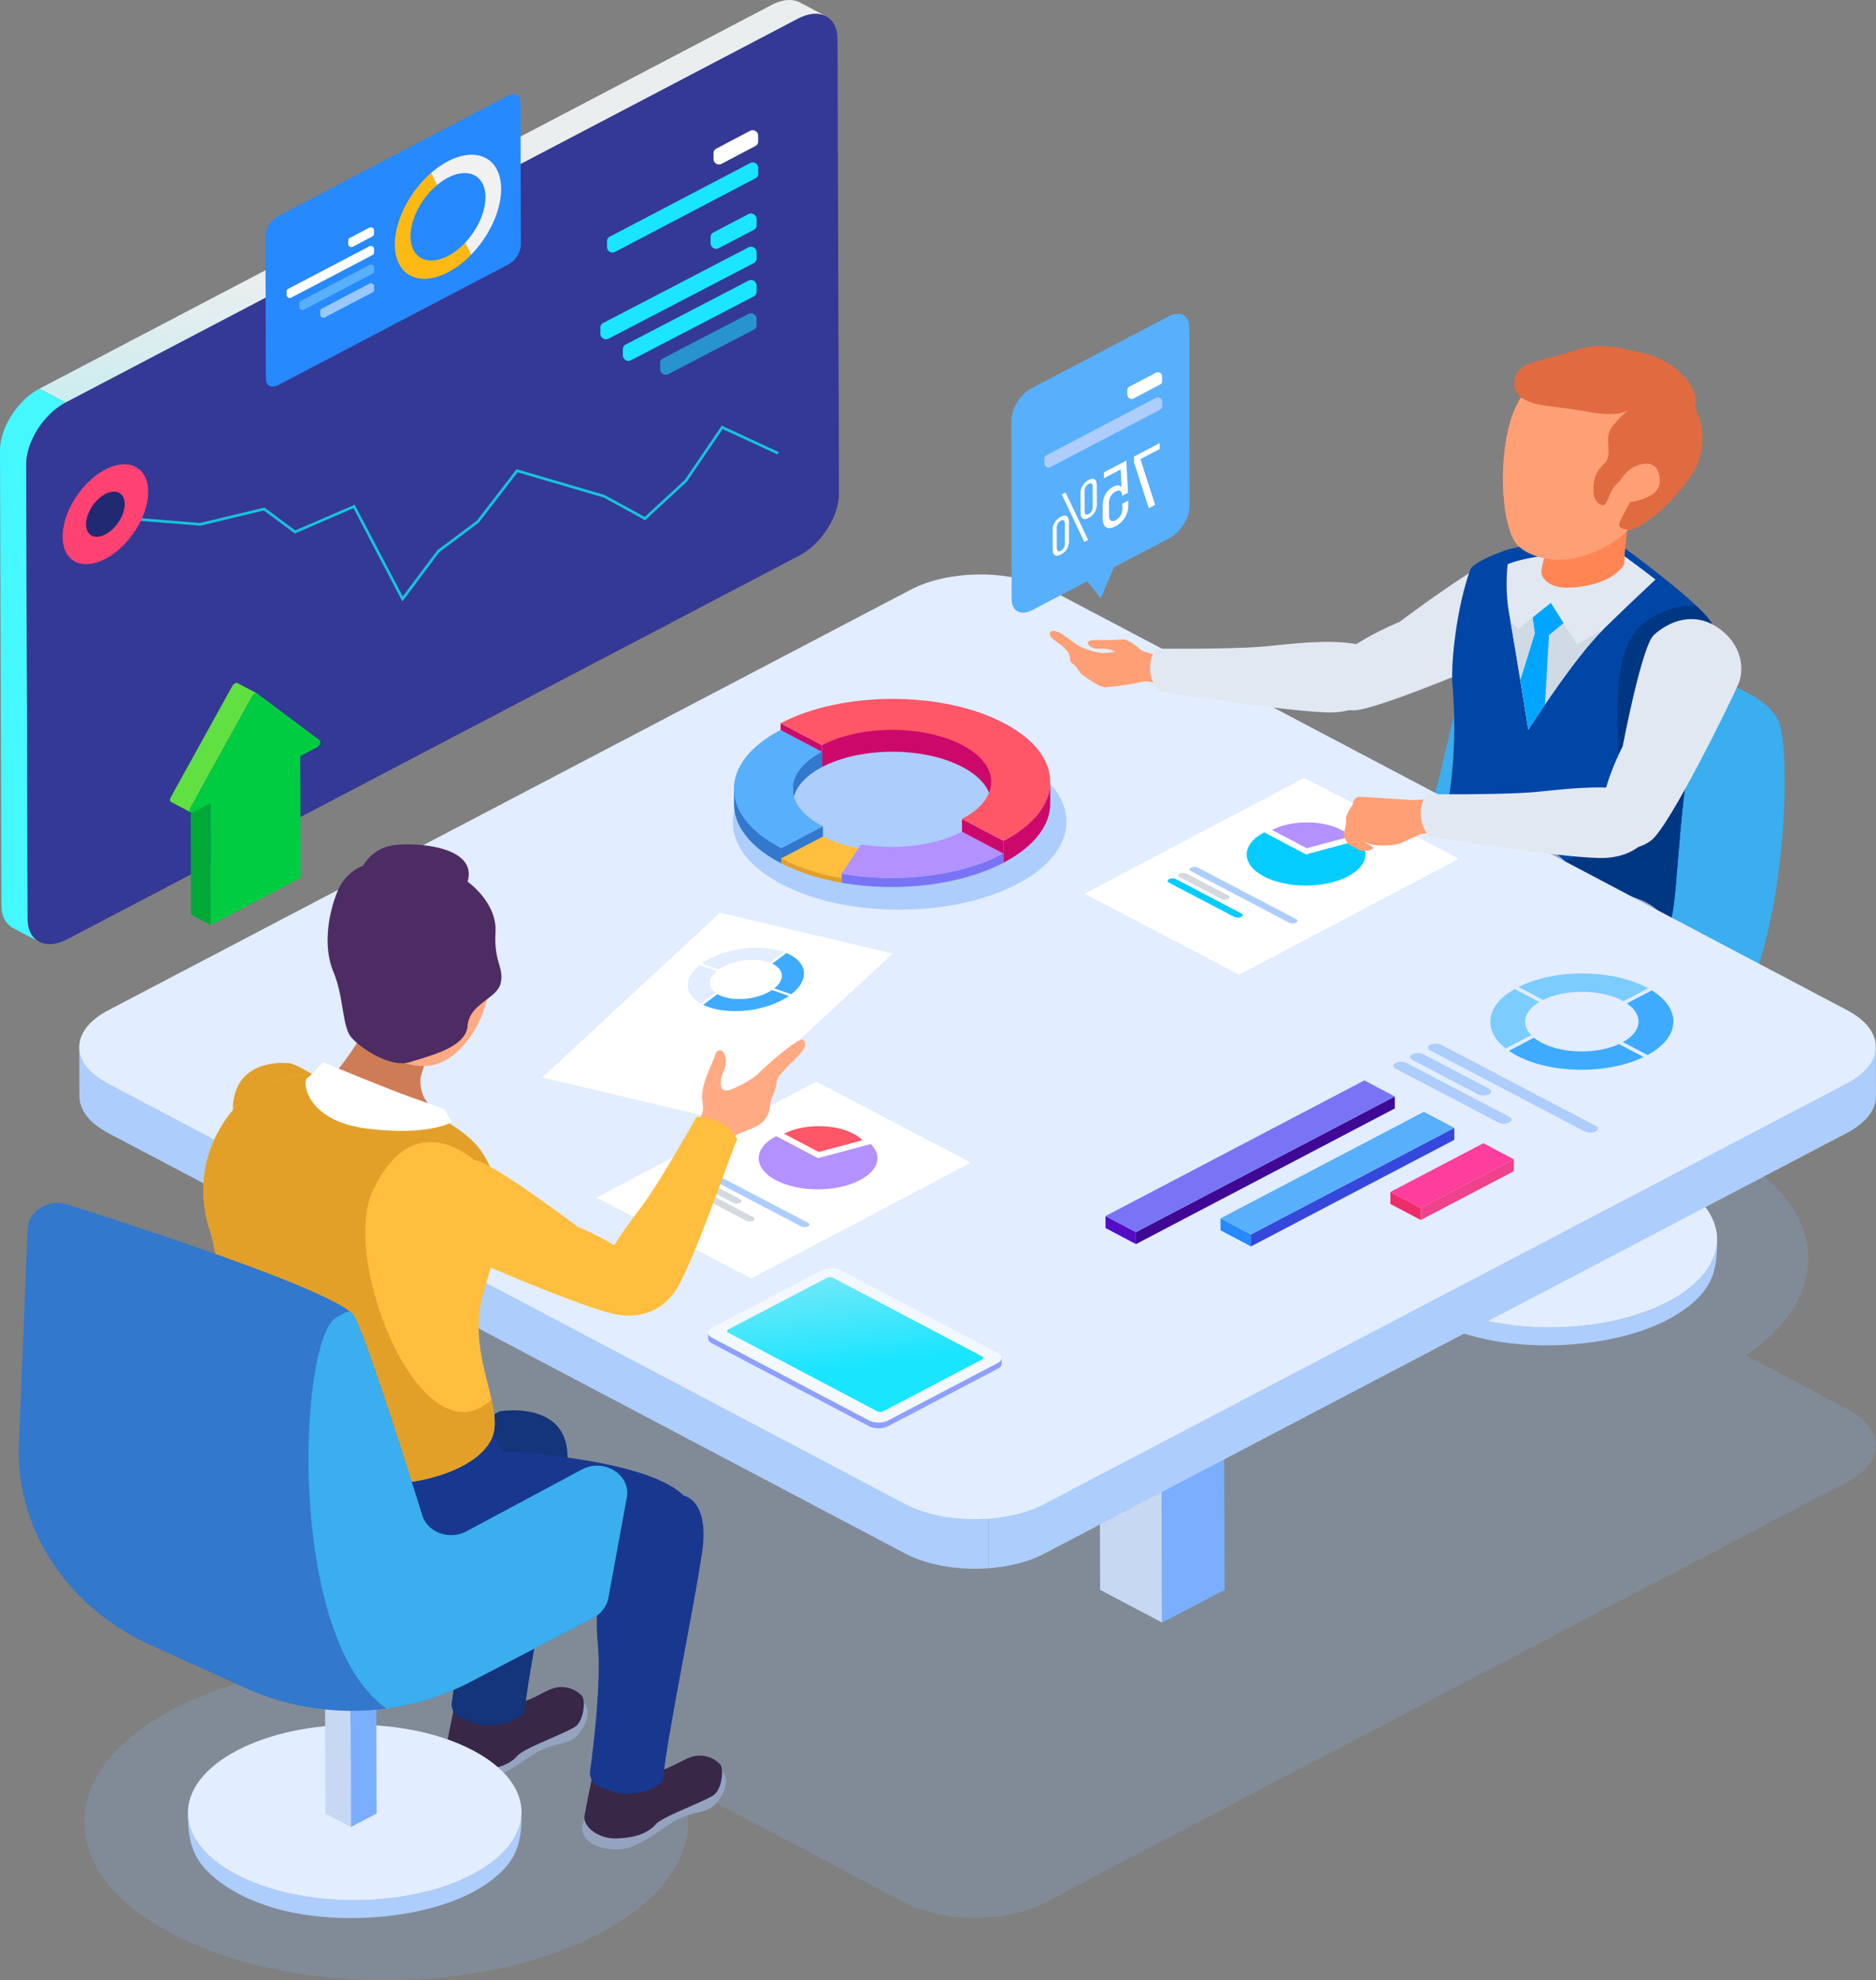 <svg xmlns="http://www.w3.org/2000/svg" xmlns:xlink="http://www.w3.org/1999/xlink" width="701.038" height="739.805" viewBox="0 0 701.038 739.805"><rect x="0" y="0" width="701.038" height="739.805" fill="#808080" stroke="none"/><defs><style>.a{fill:#87aedd;opacity:0.25;}.b{isolation:isolate;}.c{fill:#adcdfc;}.d{fill:#e2edff;}.e{fill:#c7d8f2;}.f{fill:#7baeff;}.g{fill:#4da5dc;}.h{fill:#3aaeef;}.i{fill:#e1e8f2;}.j{fill:#e16b40;}.k{fill:#ff8654;}.l{fill:#0046a6;}.m{fill:#003783;}.n{fill:#ff9f75;}.o{fill:#cfdae4;}.p{fill:#00a5ff;}.q{fill:#382747;}.r{fill:#94a3c0;}.s{fill:#fff;}.t{fill:#ff5668;}.u{fill:#b391ff;}.v{fill:#d4d9df;}.w{fill:#f2f8fd;}.x{fill:url(#a);}.y{fill:url(#b);}.z{fill:#05ccff;}.aa{fill:#540cc7;}.ab{fill:#3f0995;}.ac{fill:#7974f5;}.ad{fill:#2689fd;}.ae{fill:#3548db;}.af{fill:#58affb;}.ag{fill:#ee2c6a;}.ah{fill:#ee428c;}.ai{fill:#ff3d9d;}.aj{fill:#7cccff;}.ak{fill:#3eabff;}.al{fill:#cc096a;}.am,.au{fill:none;}.an{fill:#3278cc;}.ao{fill:#e2a029;}.ap{fill:#ffbe3d;}.aq{fill:url(#c);}.ar{fill:url(#d);}.as{fill:#343996;}.at{fill:#1ae5ff;}.au{stroke:#16c5dc;stroke-miterlimit:10;}.av{fill:#f1f1f1;}.aw{fill:#fdb913;}.ax{opacity:0.53;}.ay{fill:#ff4272;}.az{fill:#212973;}.ba{fill:#1ce5ff;}.bb{fill:#00a935;}.bc{fill:#61e041;}.bd{fill:#00cc41;}.be{fill:#14347c;}.bf{fill:#18388f;}.bg{fill:#ce7c56;}.bh{fill:#ffaa83;}.bi{fill:#4d2c63;}</style><linearGradient id="a" x1="0.151" y1="-3.15" x2="0.277" y2="-0.46" gradientUnits="objectBoundingBox"><stop offset="0" stop-color="#c6e6ff"/><stop offset="1" stop-color="#8d9fff"/></linearGradient><linearGradient id="b" x1="-2.851" y1="1.526" x2="-3.26" y2="-0.056" gradientUnits="objectBoundingBox"><stop offset="0" stop-color="#1ae5ff"/><stop offset="1" stop-color="#eaeeee"/></linearGradient><linearGradient id="c" x1="3.333" y1="2.414" x2="3.125" y2="-0.334" gradientUnits="objectBoundingBox"><stop offset="0" stop-color="#1ae5ff"/><stop offset="0.259" stop-color="#63e8f8"/><stop offset="0.704" stop-color="#eaeeee"/></linearGradient><linearGradient id="d" x1="45.413" y1="0.5" x2="44.413" y2="0.5" gradientUnits="objectBoundingBox"><stop offset="0" stop-color="#5155d4"/><stop offset="1" stop-color="#45f7ff"/></linearGradient></defs><g transform="translate(-76.974 -52.183)"><path class="a" d="M112.222,518.62c28.949-15.171,69.562-20.4,106.482-15.706L87.687,433.81c-14.311-7.549-14.236-19.787.169-27.334L387.746,249.328c14.405-7.547,37.681-7.547,51.992,0l102.48,54.051c44.339-17.768,107.791-16.037,148.1,5.227s43.442,54.649,9.506,77.9l37.852,19.965c14.311,7.549,14.234,19.787-.169,27.334L437.618,590.96c-14.4,7.547-37.681,7.547-51.99,0l-84.156-44.388C310.3,566,300.24,587.35,271.29,602.521c-44.21,23.166-115.718,23.166-159.641,0S68.012,541.787,112.222,518.62Z" transform="translate(29.589 172.092)"/><g transform="translate(463.347 181.434)"><g transform="translate(79.467)"><g transform="translate(51.156 279.83)"><g transform="translate(0 21.298)"><g class="b"><path class="c" d="M105.507,298.01c1.182,11.926,13.55,20.026,24.706,24.391,12.152,4.752,25.512,6.668,38.7,6.516,13.456-.158,27.194-2.493,39.327-7.912,10.587-4.73,21.826-13.306,21.79-24.972.025,8.495-.63,15.514-7.374,22.147-8.684,8.539-21.757,13.135-34.053,15.44-23.993,4.5-56.659,2.324-74.884-14.44-7.332-6.744-8.334-13.855-8.362-22.825Q105.39,297.187,105.507,298.01Z" transform="translate(-105.353 -263.408)"/><g transform="translate(0.001)"><path class="d" d="M123.768,288.448c-24.422,12.8-24.579,33.55-.316,46.348s63.766,12.8,88.187,0,24.522-33.549.259-46.346S148.19,275.651,123.768,288.448Z" transform="translate(-105.353 -278.85)"/></g></g></g><g transform="translate(51.23)"><g class="b" transform="translate(0)"><g transform="translate(0 5.028)"><path class="e" d="M135.829,270.281l.154,49.457,9.533,5.028-.155-49.457Z" transform="translate(-135.829 -270.281)"/></g><g transform="translate(9.533 5.028)"><path class="f" d="M131.243,275.309l.155,49.457,9.6-5.028-.154-49.457Z" transform="translate(-131.243 -270.281)"/></g><g transform="translate(0)"><path class="g" d="M131.317,272.661l9.533,5.028,9.6-5.028-9.533-5.028Z" transform="translate(-131.317 -267.633)"/></g></g></g></g><path class="h" d="M267.2,194.012s19.539,4.73,24.748,15.37,3.908,91.03-23.445,124.135-78.154,37.83-89.878,33.1S99.171,331.151,93.96,315.783s20.84-27.192,35.17-33.1,23.445-14.187,31.26-35.468,11.723-57.928,20.84-63.841S212.493,168,267.2,194.012Z" transform="translate(-93.281 -69.511)"/><g transform="translate(28.591)"><path class="i" d="M162.288,186.259s32.053-24.082,38.57-24.642c7.82-.554,17.575,1.857,20.121,11.918a17.938,17.938,0,0,1-9.238,20.645c-5.878,2.928-57.458,25.143-66.577,25.1s-14.937-7.164-9.025-16S162.288,186.259,162.288,186.259Z" transform="translate(-133.746 -83.149)"/><g transform="translate(42.098 4.738)"><g transform="translate(25.103)"><path class="j" d="M123.256,164.666a2.707,2.707,0,0,1-.065.957c-.477,2.159-1.973,7.671-2.322,9.985-.333,2.218,2.243,6.2,8.876,6.376s18.014-1.838,22.146-8.839c-.234-1.287.96-14.54,2.253-21.116Z" transform="translate(-106.508 -96.437)"/><path class="k" d="M111.818,147.2c4.793-18.228,21.418-27.953,39.371-23.284,0,0,19.591,2.67,27.486,18.758s-5.669,28.711-14.349,36.664c-3.655,3.262-6.418,5.782-8.163,7.388-.634.606-1.257,1.223-1.914,1.772l-.186.173-.019-.017a42.733,42.733,0,0,1-17.332,8.521c-8.037,1.785-17.338.142-22.127-4.978S107.023,165.425,111.818,147.2Z" transform="translate(-109.323 -122.751)"/></g><path class="l" d="M174.4,159.818s31.555,22.675,34.407,29.873,2.477,26.869-4.975,39.657-7.6,61.061-10.544,70.374-31.093,11.032-48.249,7.217-44.408-16.851-38.932-34.528c8.09-26.106,6.167-52.4,5.517-60.71s1.671-28.993,6.65-42.708c1.05-2.894,12.29-6.936,12.29-6.936S142.222,157.135,174.4,159.818Z" transform="translate(-105.391 -90.157)"/><path class="m" d="M148.81,256.752c13.025-14.975-6.079-66.2,16.5-80.392,6.885-4.327,12.795-5.419,17.694-4.859,3.027,2.882,5.27,5.411,5.935,7.092,2.851,7.2,2.477,26.869-4.975,39.657s-7.6,61.061-10.544,70.374c-2.676,8.476-26.223,10.646-43.371,8.092L105.391,273.3S135.784,271.727,148.81,256.752Z" transform="translate(-85.525 -79.06)"/><path class="i" d="M159.951,161.775c-27.434-2.288-40.061,2-43.2,3.311a66.94,66.94,0,0,0,.4,17.685c2.146,11.768,7.311,44.1,7.311,44.1s16.926-26.559,28.07-37.492c7.843-7.692,15.564-14.941,19.46-18.57C165.419,165.711,159.951,161.775,159.951,161.775Z" transform="translate(-89.875 -88.273)"/><path class="k" d="M123.256,164.666a2.707,2.707,0,0,1-.065.957c-.477,2.159-1.973,7.671-2.322,9.985-.333,2.218,2.243,6.2,8.876,6.376s18.014-1.838,22.146-8.839c-.234-1.287.96-14.54,2.253-21.116Z" transform="translate(-81.405 -96.437)"/><g transform="translate(25.103)"><path class="n" d="M111.818,147.2c4.793-18.228,21.418-27.953,39.371-23.284,0,0,19.591,2.67,27.486,18.758s-5.669,28.711-14.349,36.664c-3.655,3.262-6.418,5.782-8.163,7.388-.634.606-1.257,1.223-1.914,1.772l-.186.173-.019-.017a42.733,42.733,0,0,1-17.332,8.521c-8.037,1.785-17.338.142-22.127-4.978S107.023,165.425,111.818,147.2Z" transform="translate(-109.323 -122.751)"/></g><path class="o" d="M128.533,180.636l12.228-9.83,9.782,15.537,9.864-5.653c-11.144,10.946-28.045,37.466-28.045,37.466s-4.307-26.968-6.69-40.606Z" transform="translate(-97.771 -79.563)"/><path class="p" d="M132.793,199.676l5.448-17.455-.824-5.979,6.763-5.436,4.747,7.538-5.445,4.511L142,208.771c-3.713,5.453-6.222,9.385-6.222,9.385S134.412,209.591,132.793,199.676Z" transform="translate(-101.19 -79.563)"/></g><path class="j" d="M175.3,143.085a24.96,24.96,0,0,1-1.954,26.6c-9.77,13.6-20.24,19.646-22.819,19.282s-3.883-.957-3.232-2.73,3.908-7.684,3.908-7.684,11.071-1.183,11.071-7.684-3.906-7.684-8.466-5.913-5.209,4.73-7.816,7.094-3.255,8.277-5.209,7.686-3.257-2.366-3.257-5.32,0-6.5,3.908-10.05-.651-9.458,3.257-14.187a36.479,36.479,0,0,1,6.512-6.5s-2.6,3.547-15.631,1.181-18.886-1.772-24.1-4.728-3.908-9.458-.651-11.823,11.071-3.547,20.19-6.5,14.328-1.183,25.4,1.183S177.9,135.991,175.3,143.085Z" transform="translate(-36.479 -120.255)"/></g></g><path class="q" d="M215.023,319.695s.433,5.913-6.514,10.247-8.249,7.092-13.893,9.063-10.855,8.67-8.251,13.4,14.763,5.518,22.579,3.547,9.119-8.276,16.5-10.64,9.985-5.123,12.156-7.094,1.3-9.852,1.3-9.852l-26.487-7.88" transform="translate(-151.809 58.986)"/><path class="q" d="M231.211,307.657s.433,5.913-6.512,10.247S216.448,325,210.8,326.967s-10.855,8.671-8.249,13.4,14.761,5.518,22.577,3.547,9.119-8.275,16.5-10.64,9.987-5.123,12.156-7.094,1.3-9.851,1.3-9.851l-26.484-7.882" transform="translate(-201.864 48.167)"/><path class="r" d="M290,237.791a39.481,39.481,0,0,0-1.3,8.867c0,4.137,3.255,15.961-3.257,30.148s-50.149,17.142-64.477,23.052-22.794,11.231-25.4,13-6.295,26.8-17.583,41.774-30.394,44.924-34.735,57.535c0,0-12.355,2.645-23.447-3.942-5.807-3.448-5.211-5.516-5.211-5.516s22.579-44.926,27.79-63.843,11.288-40.984,20.84-46.5,39.944-25.221,46.892-29.163,25.666-16.4,29.334-23.964S278.709,219.467,290,237.791Z" transform="translate(-53.978 -23.244)"/><path class="r" d="M307.118,227.517a39.481,39.481,0,0,0-1.3,8.867c0,4.139,3.255,15.961-3.257,30.148s-50.149,17.142-64.477,23.052-22.794,11.233-25.4,13.006-6.295,26.8-17.583,41.772-30.394,44.924-34.735,57.535c0,0-12.355,2.645-23.447-3.94-5.807-3.45-5.209-5.518-5.209-5.518S154.285,347.515,159.5,328.6s11.288-40.984,20.84-46.5,39.946-25.221,46.892-29.162,25.669-16.4,29.334-23.962S295.83,209.193,307.118,227.517Z" transform="translate(-106.92 -32.477)"/></g><g transform="translate(106.592 266.807)"><g transform="translate(381.118 246.913)"><g class="b" transform="translate(0)"><g transform="translate(0 12.222)"><path class="e" d="M204.487,301.7l.375,120.22,23.172,12.222-.375-120.22Z" transform="translate(-204.487 -301.697)"/></g><g transform="translate(23.172 12.222)"><path class="f" d="M193.338,313.919l.375,120.22,23.324-12.222-.376-120.22Z" transform="translate(-193.338 -301.697)"/></g><g transform="translate(0)"><path class="g" d="M193.517,307.482,216.69,319.7l23.324-12.222L216.841,295.26Z" transform="translate(-193.517 -295.26)"/></g></g></g><g transform="translate(0)"><path class="c" d="M235.56,258.79a9.92,9.92,0,0,0,.132,1.048c.059.287.153.57.236.856.1.332.184.665.314.993.107.273.249.545.379.815.167.349.333.7.536,1.039.149.251.326.5.494.742.266.391.548.78.864,1.164s.619.739.971,1.1c.082.085.157.173.241.256.475.469,1,.928,1.548,1.38.353.289.747.568,1.132.847.339.247.663.5,1.027.737.416.275.874.537,1.324.8s.9.553,1.4.815l297.941,157.15a43.866,43.866,0,0,0,8.056,3.215,57.812,57.812,0,0,0,6.96,1.574q2.313.376,4.688.592c1.351.122,2.713.2,4.077.247q1.88.057,3.766.015,1.817-.04,3.621-.177l.061,19.274q-1.8.137-3.621.177-1.883.043-3.766-.015-2.049-.063-4.077-.247c-1.581-.142-3.148-.34-4.688-.592a57.722,57.722,0,0,1-6.96-1.574,43.728,43.728,0,0,1-8.056-3.215L246.212,290.656c-.153-.08-.3-.159-.45-.241-.335-.182-.621-.38-.939-.568-.452-.268-.914-.532-1.333-.807-.362-.239-.686-.488-1.023-.735-.387-.281-.78-.56-1.134-.849-.071-.059-.157-.112-.226-.171-.473-.395-.908-.8-1.32-1.208-.088-.085-.161-.173-.245-.26-.245-.251-.494-.5-.715-.758-.1-.11-.161-.228-.253-.34-.316-.384-.6-.773-.864-1.164-.113-.165-.259-.323-.364-.49-.05-.082-.079-.169-.13-.253-.2-.342-.368-.689-.536-1.037-.1-.2-.228-.4-.314-.608-.027-.068-.038-.139-.065-.207-.13-.332-.22-.665-.316-1-.065-.224-.163-.446-.213-.672-.012-.059-.01-.12-.021-.178-.071-.351-.1-.7-.134-1.052-.021-.228-.077-.456-.086-.684,0-.1,0-.2,0-.294l-.061-19.274A9.687,9.687,0,0,0,235.56,258.79Z" transform="translate(-235.468 -82.005)"/><path class="c" d="M80.549,433.724c1.228-.158,2.446-.349,3.644-.575q1.952-.367,3.835-.853c1.533-.4,3.025-.853,4.464-1.367a41.915,41.915,0,0,0,5.3-2.309L397.686,271.473c7.249-3.8,10.868-8.784,10.853-13.762l.061,19.274c.015,4.978-3.6,9.964-10.853,13.764L97.856,447.895a41.912,41.912,0,0,1-5.3,2.309c-1.439.515-2.931.97-4.464,1.367q-1.88.487-3.835.854-1.8.336-3.646.575c-1.18.152-2.374.272-3.573.361l-.061-19.274Q78.775,433.953,80.549,433.724Z" transform="translate(262.82 -82.094)"/><path class="d" d="M87.857,328.025c-14.405,7.549-14.481,19.787-.169,27.334l297.941,157.15c14.309,7.547,37.587,7.547,51.99,0L737.509,355.361c14.4-7.547,14.481-19.785.169-27.332L439.738,170.879c-14.311-7.547-37.587-7.547-51.992,0Z" transform="translate(-77.003 -165.219)"/></g></g><g transform="translate(299.914 342.777)"><g transform="translate(0 113.495)"><path class="s" d="M378.51,295.266l-82.1,43.3-57.749-30.261,82.1-43.3Z" transform="translate(-238.664 -265.004)"/><g transform="translate(60.57 16.662)"><g transform="translate(9.501)"><path class="t" d="M258.025,276.6l12.916,6.813,16.357-4.373c-4.567-4.741-15.589-6.627-24.625-4.209A21.434,21.434,0,0,0,258.025,276.6Z" transform="translate(-258.025 -273.779)"/></g><g transform="translate(0 3.709)"><path class="u" d="M261.88,275.733c-8.68,4.549-8.724,11.924-.1,16.473s22.654,4.549,31.336,0c6.945-3.64,8.575-8.939,4.159-13.525L277.5,283.97Z" transform="translate(-255.341 -275.733)"/></g></g><g transform="translate(31.044 33.261)"><g transform="translate(8.182)"><path class="c" d="M307.258,302.009c.72.378.722.978.008,1.356a3.071,3.071,0,0,1-2.577,0l-36.649-19.2c-.72-.378-.724-.978-.008-1.356a3.072,3.072,0,0,1,2.577,0Z" transform="translate(-267.497 -282.522)"/></g><g transform="translate(3.953 2.231)"><path class="v" d="M298.274,292.128c.707.368.711.984.008,1.354a3.129,3.129,0,0,1-2.59.008l-15.552-8.149c-.72-.378-.709-.985,0-1.363a3.107,3.107,0,0,1,2.577,0Z" transform="translate(-279.605 -283.697)"/></g><g transform="translate(0 4.317)"><path class="v" d="M304.737,297.829c.72.378.736.985.021,1.361a3.108,3.108,0,0,1-2.59-.006l-24.334-12.752c-.72-.378-.724-.978-.008-1.356a3.086,3.086,0,0,1,2.577,0Z" transform="translate(-277.292 -284.796)"/></g></g></g><g transform="translate(41.682 183.213)"><g transform="translate(0)"><path class="w" d="M234.66,323.94c-2,1.046-2,2.74-.023,3.784l58.6,30.881a8.633,8.633,0,0,0,7.2,0l40.9-21.433c1.994-1.044,2.008-2.738.023-3.784l-58.6-30.881a8.647,8.647,0,0,0-7.2,0Z" transform="translate(-233.157 -301.723)"/></g><g transform="translate(0.001 3.332)"><path class="x" d="M233.163,314.564c0,.047.008.1.017.144s.023.08.033.118.027.093.044.139.033.074.052.112a1.372,1.372,0,0,0,.075.144c.019.034.044.068.067.1.038.055.075.108.119.161.027.032.054.063.084.093a2.33,2.33,0,0,0,.215.211c.027.025.054.051.084.076.05.04.1.078.157.116s.092.068.142.1.121.074.184.112.123.076.192.112l58.6,30.881a5.667,5.667,0,0,0,.711.308l.2.068c.155.049.316.091.479.133s.335.082.508.114c.2.038.408.074.617.1.05.006.1.015.153.019.282.028.567.042.854.044h.136c.282,0,.565-.015.845-.042l.126-.013c.278-.03.55-.072.818-.127.048-.01.1-.023.147-.032.243-.055.479-.122.7-.2l.126-.038a5.907,5.907,0,0,0,.776-.334l40.9-21.433a2.775,2.775,0,0,0,1.41-1.392,1.473,1.473,0,0,0,.094-.515l.015,2.13a1.521,1.521,0,0,1-.023.258,2.534,2.534,0,0,1-1.481,1.648l-40.9,21.433a5.69,5.69,0,0,1-.736.321l-.04.013-.125.038c-.149.049-.3.1-.454.139-.084.021-.169.038-.253.057-.048.01-.1.021-.144.032s-.088.021-.134.029c-.165.032-.335.059-.5.08-.059.008-.121.013-.18.019-.042.006-.084.009-.126.013l-.188.019c-.165.011-.333.019-.5.023-.052,0-.1,0-.157,0h-.136c-.075,0-.151,0-.228,0-.188-.006-.377-.017-.563-.032l-.065-.01-.151-.019c-.144-.017-.291-.032-.433-.055-.063-.009-.121-.03-.184-.042-.174-.032-.343-.072-.51-.114-.088-.023-.182-.036-.268-.061s-.138-.049-.209-.072l-.2-.068a5.7,5.7,0,0,1-.711-.308l-58.6-30.881-.063-.034c-.046-.025-.088-.053-.132-.08-.061-.036-.126-.072-.182-.11s-.1-.068-.142-.1-.109-.078-.157-.116l-.031-.025c-.021-.017-.033-.034-.054-.051-.077-.068-.148-.139-.216-.211-.012-.015-.033-.03-.046-.046s-.023-.032-.036-.048a2,2,0,0,1-.119-.161c-.015-.023-.036-.046-.05-.068l-.019-.034c-.027-.047-.05-.1-.073-.144-.015-.027-.031-.055-.044-.084l-.008-.028a1.157,1.157,0,0,1-.044-.139.687.687,0,0,1-.029-.093l0-.025c-.008-.047-.013-.1-.017-.144a.787.787,0,0,1-.012-.095l0-.042-.013-2.13C233.15,314.473,233.158,314.518,233.163,314.564Z" transform="translate(-233.15 -293.637)"/><g transform="translate(7.063)"><path class="y" d="M236.926,323.037c-.638.334-.642.881,0,1.217l55.621,29.337a2.788,2.788,0,0,0,2.314,0L331.7,334.285c.642-.336.646-.881.008-1.219L276.09,303.731a2.777,2.777,0,0,0-2.318,0Z" transform="translate(-236.445 -303.478)"/></g></g></g><g transform="translate(182.359)"><path class="s" d="M291.34,235.491l-82.1,43.3-57.749-30.262,82.1-43.3Z" transform="translate(-151.493 -205.23)"/><g transform="translate(60.569 16.662)"><g transform="translate(9.503)"><path class="u" d="M170.855,216.828l12.916,6.813,16.355-4.375c-4.565-4.739-15.589-6.625-24.623-4.209A21.49,21.49,0,0,0,170.855,216.828Z" transform="translate(-170.855 -214.005)"/></g><g transform="translate(0 3.71)"><path class="z" d="M174.711,215.959c-8.682,4.549-8.726,11.924-.1,16.473s22.652,4.549,31.334,0c6.945-3.64,8.577-8.939,4.159-13.527L190.33,224.2Z" transform="translate(-168.171 -215.959)"/></g></g><g transform="translate(31.045 33.262)"><g transform="translate(8.182)"><path class="c" d="M220.085,242.235c.72.378.724.978.008,1.356a3.081,3.081,0,0,1-2.575,0l-36.649-19.206c-.72-.376-.724-.976-.008-1.354a3.071,3.071,0,0,1,2.577,0Z" transform="translate(-180.327 -222.748)"/></g><g transform="translate(3.952 2.231)"><path class="v" d="M211.1,232.352c.707.37.709.985.008,1.356a3.129,3.129,0,0,1-2.59.008l-15.552-8.151c-.72-.376-.711-.984,0-1.361a3.107,3.107,0,0,1,2.577,0Z" transform="translate(-192.435 -223.923)"/></g><g transform="translate(0 4.316)"><path class="z" d="M217.566,238.056c.72.376.736.984.021,1.361a3.1,3.1,0,0,1-2.59-.008l-24.334-12.752c-.72-.376-.724-.976-.008-1.354a3.067,3.067,0,0,1,2.575,0Z" transform="translate(-190.121 -225.021)"/></g></g></g><g transform="translate(190.174 73.099)"><g transform="translate(0 39.952)"><g class="b" transform="translate(0)"><g transform="translate(0 50.682)"><path class="aa" d="M209.162,291.463l.014,4.476,11.375,6-.014-4.476Z" transform="translate(-209.162 -291.463)"/></g><g transform="translate(11.375 6)"><path class="ab" d="M162.929,318.612l.014,4.476,96.718-50.682-.014-4.476Z" transform="translate(-162.929 -267.93)"/></g><g transform="translate(0)"><path class="ac" d="M162.936,315.452l11.375,6,96.718-50.682-11.375-6Z" transform="translate(-162.936 -264.77)"/></g></g><g class="b" transform="translate(42.987 11.733)"><g transform="translate(0 39.812)"><path class="ad" d="M188.617,291.917l.014,4.476,11.368,6-.014-4.476Z" transform="translate(-188.617 -291.917)"/></g><g transform="translate(11.368 5.996)"><path class="ae" d="M152.3,313.919l.014,4.476,75.975-39.812-.014-4.476Z" transform="translate(-152.3 -274.107)"/></g><g transform="translate(0)"><path class="af" d="M152.307,310.761l11.368,6,75.974-39.812-11.367-6Z" transform="translate(-152.307 -270.949)"/></g></g><g class="b" transform="translate(106.44 23.465)"><g transform="translate(0 18.218)"><path class="ag" d="M158.286,286.723l.014,4.476,11.367,6-.014-4.476Z" transform="translate(-158.286 -286.723)"/></g><g transform="translate(11.367 5.996)"><path class="ah" d="M141.667,298.5l.014,4.476,34.766-18.218-.014-4.476Z" transform="translate(-141.667 -280.286)"/></g><g transform="translate(0)"><path class="ai" d="M141.674,295.346l11.367,6,34.766-18.218-11.368-6Z" transform="translate(-141.674 -277.129)"/></g></g></g><g transform="translate(107.604 26.193)"><g transform="translate(0)"><g transform="translate(12.897)"><path class="c" d="M189.309,288.239c1.134.594,1.14,1.542.013,2.136a4.847,4.847,0,0,1-4.061,0L127.5,260.1c-1.136-.594-1.14-1.54-.015-2.134a4.852,4.852,0,0,1,4.063,0Z" transform="translate(-126.64 -257.524)"/></g><g transform="translate(6.229 3.515)"><path class="c" d="M175.153,272.664c1.113.583,1.119,1.551.013,2.134a4.942,4.942,0,0,1-4.084.011l-24.514-12.845c-1.134-.594-1.119-1.553.008-2.147a4.894,4.894,0,0,1,4.063,0Z" transform="translate(-145.724 -259.376)"/></g><g transform="translate(0 6.803)"><path class="c" d="M185.338,281.651c1.134.594,1.161,1.553.033,2.147a4.895,4.895,0,0,1-4.081-.011l-38.358-20.1c-1.134-.594-1.138-1.54-.013-2.134a4.851,4.851,0,0,1,4.063,0Z" transform="translate(-142.078 -261.107)"/></g></g></g><g transform="translate(143.797)"><g class="b" transform="translate(0)"><g transform="translate(10.533)"><path class="aj" d="M117.679,248.776l9.18,4.842c8.332-4.128,21.426-4.058,29.532.218.167.089.324.18.485.272l9.242-4.844c-.163-.089-.324-.178-.492-.268C152.452,242.047,131.112,241.975,117.679,248.776Z" transform="translate(-117.679 -243.729)"/></g><g transform="translate(0 5.804)"><path class="aj" d="M146.234,246.786c-10.905,6.2-12.033,15.431-3.353,22.226l9.527-4.992c-3.822-3.972-2.814-8.9,3.019-12.387Z" transform="translate(-137.117 -246.786)"/></g><g transform="translate(6.952 23.992)"><path class="ak" d="M118.479,261.277a30.125,30.125,0,0,0,2.987,1.8c12.985,6.849,33.9,7.018,47.36.513l-9.19-4.846c-8.349,3.835-21.02,3.668-28.936-.507a16.6,16.6,0,0,1-2.847-1.872Z" transform="translate(-118.479 -256.365)"/></g></g><g transform="translate(49.566 6.321)"><path class="ak" d="M114.636,251.924c6.272,4.287,5.774,10.432-1.473,14.447l9.182,4.842c12.341-6.695,12.882-17.168,1.577-24.156Z" transform="translate(-113.163 -247.058)"/></g></g></g></g><g transform="translate(454.94 169.404)"><g transform="translate(0)"><path class="af" d="M207.226,141.682c-4.217,2.208-7.638,7.585-7.623,11.985l.084,67.008c.013,4.4,3.456,6.178,7.673,3.968l20.587-10.789,1,1.266,4.017,5.134,3.985-9.327.989-2.311,20.587-10.789c4.217-2.21,7.625-7.58,7.611-11.977l-.082-67.008c-.015-4.4-3.443-6.186-7.661-3.976Z" transform="translate(-199.603 -113.92)"/><g transform="translate(12.318 21.87)"><g transform="translate(30.999)"><path class="s" d="M204.494,132.049l.006,1.885a1.6,1.6,0,0,0,2.389,1.246l9.8-5.161a1.424,1.424,0,0,0,.791-1.253l0-1.885a1.6,1.6,0,0,0-2.391-1.246l-9.8,5.161A1.424,1.424,0,0,0,204.494,132.049Z" transform="translate(-204.494 -125.438)"/></g><g transform="translate(0 9.382)"><path class="c" d="M204.48,153.224l.006,1.889a1.6,1.6,0,0,0,2.387,1.247L247.7,134.966a1.427,1.427,0,0,0,.795-1.255l0-1.889a1.6,1.6,0,0,0-2.387-1.247l-40.829,21.395A1.422,1.422,0,0,0,204.48,153.224Z" transform="translate(-204.48 -130.379)"/></g></g></g><g transform="translate(15.403 48.322)"><g transform="translate(30.388)"><path class="s" d="M204.922,144.405l.007,2.161,5.528,17.134,2.368-1.241-5.505-17.1,7.219-3.783-.007-2.209Z" transform="translate(-204.922 -139.369)"/></g><g transform="translate(18.677 6.54)"><path class="s" d="M211.022,147.192l.008,2.208,6.238-3.27.364,6.638c-.688-.853-1.736-.921-3.171-.171-2.732,1.434-3.933,4.156-3.922,7.314l.013,4.323c.01,3.4,1.567,4.794,4.8,3.1a8.718,8.718,0,0,0,4.766-8.111l0-1.471-2.232,1.17.006,1.639a4.718,4.718,0,0,1-2.473,4.506c-1.686.883-2.487.089-2.494-1.9l-.013-4.3a4.741,4.741,0,0,1,2.473-4.508c1.3-.68,2.188-.385,2.4,1.122l0,.5,2.232-1.17-.632-11.992Z" transform="translate(-210.539 -142.814)"/></g><g transform="translate(0 27.101)"><path class="s" d="M224.147,154.1a5.506,5.506,0,0,0-3.019,5.127l.021,6.959c.008,2.161.946,3.1,3.042,2A5.593,5.593,0,0,0,227.23,163l-.021-6.959C227.2,153.93,226.218,153.017,224.147,154.1Zm-1.471,11.428-.023-7.2a2.918,2.918,0,0,1,1.5-2.784c1.069-.56,1.527-.015,1.531,1.2l.023,7.2a2.979,2.979,0,0,1-1.521,2.818c-1.046.551-1.5-.044-1.508-1.23" transform="translate(-221.128 -153.643)"/></g><g transform="translate(10.403 13.347)"><path class="s" d="M216.178,159.016c.006,2.136.99,3.049,3.063,1.963a5.567,5.567,0,0,0,3.017-5.151l-.021-7.006c-.006-2.113-.99-3.049-3.04-1.975a5.6,5.6,0,0,0-3.042,5.163Zm1.525-.682-.021-7.221A2.981,2.981,0,0,1,219.2,148.3c1.094-.573,1.506.044,1.508,1.232l.023,7.219a2.863,2.863,0,0,1-1.5,2.784c-1.071.56-1.529.015-1.533-1.2" transform="translate(-216.155 -146.399)"/></g><g transform="translate(3.402 18.437)"><path class="s" d="M219.117,149.08l-1.412.74,8.427,17.78,1.435-.752Z" transform="translate(-217.705 -149.08)"/></g></g></g><g transform="translate(350.825 313.293)"><g transform="translate(0 13.213)"><path class="c" d="M240,206.259c-24.422,12.8-24.579,33.55-.316,46.348s63.766,12.8,88.187,0,24.522-33.55.259-46.348S264.418,193.462,240,206.259Z" transform="translate(-221.581 -196.661)"/></g><g transform="translate(0.398)"><g transform="translate(17.443 9.102)"><path class="al" d="M265.217,194.5l.025,8.148,15.522,8.187-.026-8.148Z" transform="translate(-265.217 -194.495)"/></g><path class="al" d="M281.909,207.888c-.109-.038-.211-.08-.318-.118-.868-.3-1.759-.57-2.663-.828-.623-.179-1.266-.336-1.9-.494-.487-.12-.969-.249-1.462-.357-.674-.148-1.36-.271-2.044-.4-.5-.091-1-.2-1.5-.277-.207-.032-.416-.059-.623-.089q-1.277-.191-2.571-.33c-.251-.027-.5-.057-.751-.082-1-.1-2-.175-3.01-.228l-.559-.027c-.678-.03-1.356-.04-2.033-.051s-1.356-.015-2.033-.008c-.567.006-1.134.023-1.7.042q-.941.034-1.881.091-.857.057-1.711.131-.932.08-1.853.188c-.554.063-1.107.135-1.657.213-.661.093-1.314.2-1.966.309-.682.118-1.366.235-2.038.374-.161.034-.322.065-.483.1-.946.205-1.876.435-2.793.682-.264.07-.521.146-.782.22q-1.142.328-2.251.7c-.215.072-.435.139-.649.215-.669.235-1.318.5-1.964.758-.32.129-.649.245-.962.38-.935.4-1.845.83-2.72,1.289l-.025-9.5c.874-.459,1.784-.887,2.722-1.289.31-.135.636-.251.954-.378.554-.224,1.1-.456,1.674-.661.1-.036.2-.065.3-.1.211-.074.429-.141.644-.213q1.108-.373,2.253-.7c.261-.074.519-.15.782-.22.176-.047.345-.1.523-.148.747-.194,1.5-.366,2.27-.534.159-.034.322-.065.483-.1.37-.076.741-.158,1.115-.228.3-.057.617-.093.923-.146.653-.112,1.305-.216,1.966-.309.264-.038.521-.091.787-.125.289-.036.582-.055.87-.087.615-.072,1.232-.133,1.851-.188.3-.027.588-.068.885-.089.274-.021.552-.025.828-.042.626-.038,1.251-.068,1.881-.091.314-.011.628-.038.943-.046.251-.006.5.008.755,0,.678-.008,1.354,0,2.031.008.337.006.674-.006,1.01.006s.684.03,1.025.046c.186.01.372.015.559.027.845.046,1.69.1,2.529.177.161.013.32.036.481.051.251.025.5.055.751.082q1.293.14,2.567.33c.209.03.421.057.628.091.1.015.2.027.3.044.4.065.793.158,1.192.23.688.127,1.377.251,2.05.4.494.108.973.235,1.456.355.642.159,1.284.317,1.912.5.134.038.274.066.408.106.764.224,1.515.467,2.253.722.107.038.209.08.318.118.81.287,1.6.6,2.372.919.228.1.456.194.68.292.858.376,1.7.767,2.5,1.192.153.08.3.161.452.241s.27.158.406.234c.228.129.456.258.676.389.2.118.4.239.588.361.213.133.425.266.63.4.186.125.368.251.55.376s.391.273.582.412c.174.127.343.256.51.385s.36.283.536.425c.071.057.149.114.22.173s.119.112.184.167c.293.251.571.5.839.76.092.085.186.171.274.256.339.336.661.676.96,1.018l.042.044c.069.08.125.161.192.239.18.216.358.433.523.651.09.12.174.241.259.363.142.2.278.395.406.594.036.055.077.108.111.163.05.082.092.163.14.245.1.169.2.338.287.507.075.14.149.281.218.423.084.169.163.34.238.511.034.076.073.152.1.228s.048.137.075.205c.065.163.123.327.178.49.05.146.1.294.144.442.048.163.09.329.132.492.021.089.05.177.071.266.013.059.019.12.029.18.036.167.063.334.088.5.023.148.046.294.063.442.019.169.029.338.04.509.006.1.019.2.023.3s0,1.551,0,1.65l.025,8.149c0-.2-.015-.395-.027-.592-.01-.171-.021-.34-.04-.509-.017-.148-.04-.3-.063-.442-.025-.169-.052-.336-.086-.5-.031-.15-.067-.3-.1-.446-.042-.163-.084-.328-.132-.492-.044-.148-.094-.3-.144-.444s-.113-.325-.176-.486c-.059-.146-.119-.29-.182-.437-.075-.169-.155-.34-.236-.509-.071-.142-.142-.283-.22-.425-.09-.169-.186-.336-.287-.505-.082-.137-.163-.271-.251-.408-.128-.2-.266-.4-.406-.594-.086-.122-.169-.243-.259-.363-.165-.218-.341-.435-.523-.649-.077-.095-.151-.19-.234-.285-.3-.342-.621-.682-.96-1.018-.088-.085-.182-.171-.272-.256-.27-.256-.548-.509-.841-.76-.132-.114-.266-.228-.4-.34-.174-.142-.354-.283-.533-.423s-.339-.26-.515-.387-.383-.275-.579-.412c-.18-.125-.362-.251-.55-.376q-.308-.2-.628-.4c-.195-.122-.389-.245-.592-.365-.22-.129-.446-.258-.674-.387-.282-.159-.563-.319-.858-.475-.8-.425-1.644-.816-2.5-1.192-.224-.1-.452-.2-.678-.291C283.508,208.485,282.719,208.175,281.909,207.888Z" transform="translate(-202.037 -184.855)"/><g transform="translate(85.231 44.857)"><path class="al" d="M232.813,213.327l.026,8.148,15.522,8.187-.026-8.148Z" transform="translate(-232.813 -213.327)"/></g><path class="am" d="M241.946,214.134l-.025-8.147c.025,8-5.795,16.016-17.449,22.122l.025,8.149C236.151,230.15,241.971,222.136,241.946,214.134Z" transform="translate(-123.719 -175.066)"/><g transform="translate(100.752 30.921)"><path class="al" d="M224.472,228.109l.025,8.149c11.654-6.108,17.474-14.123,17.449-22.124l-.025-8.147c.025,8-5.795,16.016-17.449,22.122" transform="translate(-224.472 -205.987)"/></g><g transform="translate(17.444)"><path class="t" d="M224.485,198.8l15.52,8.187c14.527-7.612,38-7.612,52.437,0s14.355,19.956-.172,27.569l15.522,8.185c23.16-12.137,23.275-31.807.272-43.94S247.645,186.666,224.485,198.8Z" transform="translate(-224.485 -189.702)"/></g><path class="an" d="M276.156,200.121l.025,5.654c-7.305,3.828-10.954,8.854-10.939,13.874l-.025-8.147C265.2,206.482,268.851,203.949,276.156,200.121Z" transform="translate(-243.192 -180.338)"/><g transform="translate(17.638 47.583)"><path class="an" d="M265.075,222.949l.025,5.653,15.623-8.187-.026-5.653Z" transform="translate(-265.075 -214.762)"/></g><path class="an" d="M272.589,207.089c.015.27.033.541.063.811.027.235.063.469.1.7.042.27.084.537.138.805.048.237.1.473.163.708.065.262.134.524.211.784.069.237.146.473.228.708.088.258.182.518.282.777.092.232.188.463.289.693.119.271.245.543.379.813.111.226.226.452.347.678q.22.4.458.805c.13.216.262.435.4.649.2.319.423.636.649.953.136.19.268.384.41.573.264.349.548.695.837,1.039.125.15.241.3.372.45.477.549.99,1.088,1.531,1.623.14.139.291.273.435.41q.64.609,1.339,1.21c.211.182.425.363.644.543.278.228.563.452.854.676.268.207.535.412.814.615.3.222.613.441.927.659.289.2.579.4.879.6.324.216.661.427,1,.64.31.194.621.387.941.577.349.209.711.414,1.073.617.452.256.9.511,1.37.76.153.082.307.156.46.237l.025,8.147c-.153-.082-.308-.156-.46-.237-.243-.127-.483-.256-.722-.385-.222-.122-.427-.249-.644-.37-.364-.207-.726-.412-1.077-.621-.32-.19-.63-.384-.939-.575-.339-.213-.676-.425-1-.642-.3-.2-.588-.4-.877-.6-.314-.218-.626-.437-.927-.659-.276-.2-.546-.408-.814-.613-.289-.226-.575-.45-.854-.678-.113-.093-.238-.182-.349-.277s-.193-.178-.295-.266q-.7-.6-1.339-1.21c-.144-.137-.295-.272-.433-.408-.542-.535-1.056-1.077-1.533-1.625-.021-.023-.046-.046-.067-.068-.109-.125-.2-.254-.305-.382-.289-.344-.571-.689-.835-1.039-.144-.19-.276-.384-.412-.575-.226-.315-.444-.632-.649-.949-.057-.087-.123-.173-.178-.26-.08-.129-.144-.262-.222-.391-.159-.268-.312-.534-.456-.8-.121-.226-.238-.454-.349-.68q-.2-.4-.377-.813c-.054-.122-.119-.241-.169-.365-.046-.108-.077-.218-.121-.328-.1-.258-.192-.516-.282-.775-.079-.237-.159-.473-.228-.71-.077-.26-.146-.522-.209-.782-.036-.142-.084-.283-.115-.423-.021-.095-.029-.192-.048-.287-.054-.266-.1-.535-.14-.8-.036-.235-.071-.469-.1-.7-.029-.27-.046-.539-.063-.809-.01-.158-.033-.317-.038-.475s-.008-.313-.008-.471l-.025-8.147C272.543,206.458,272.57,206.773,272.589,207.089Z" transform="translate(-272.542 -174.924)"/><g transform="translate(0 11.596)"><path class="af" d="M282.531,195.809c-23.156,12.133-23.271,31.806-.266,43.938.153.082.305.156.46.235l15.623-8.187c-.153-.08-.308-.154-.46-.235-14.433-7.612-14.355-19.956.163-27.564Z" transform="translate(-265.087 -195.809)"/></g><path class="ao" d="M270.493,226.628c-.646-.224-1.282-.46-1.916-.7-.379-.144-.757-.287-1.13-.435-.672-.268-1.328-.549-1.981-.832-.312-.137-.628-.268-.935-.406-.948-.431-1.881-.877-2.789-1.344l-.025-1.817c.906.467,1.839.913,2.786,1.344.31.141.628.27.941.406.651.285,1.307.564,1.977.832.372.148.751.291,1.13.435.632.239,1.272.475,1.916.7q.593.208,1.195.406.992.328,2,.63c.425.127.845.258,1.274.382.322.091.649.178.975.268q.891.242,1.795.467c.335.084.669.167,1.006.247.636.15,1.278.292,1.92.431.3.065.592.131.891.192.939.194,1.91.376,2.862.541v1.817c-.954-.165-1.9-.347-2.839-.541-.3-.061-.59-.127-.885-.19q-.966-.208-1.925-.433c-.337-.08-.672-.163-1.006-.247-.6-.15-1.2-.306-1.793-.467-.326-.089-.653-.177-.977-.268-.167-.049-.339-.091-.5-.14-.259-.074-.51-.163-.77-.241q-1.01-.3-2-.63Q271.088,226.835,270.493,226.628Z" transform="translate(-244.079 -161.488)"/><g transform="translate(17.638 51.42)"><path class="ap" d="M258.276,224.97a79.445,79.445,0,0,0,22.648,7.28l7.224-10.954a50.177,50.177,0,0,1-14.248-4.513Z" transform="translate(-258.276 -216.783)"/></g><path class="ac" d="M235.361,228.048c.592.089,1.182.18,1.778.258.695.091,1.393.165,2.092.243.594.066,1.188.137,1.787.194q1.654.154,3.324.262c.1.008.2.017.3.023,1.23.076,2.466.125,3.7.159.314.009.63.011.943.017q1.368.026,2.738.021c.379,0,.755-.006,1.134-.011,1.008-.015,2.017-.042,3.025-.085.19-.008.383-.011.575-.021,1.188-.055,2.374-.133,3.554-.226.312-.025.623-.055.933-.082q1.374-.122,2.736-.275c.328-.038.659-.074.987-.114,1.178-.144,2.349-.3,3.512-.486l.023,0c1.155-.18,2.3-.389,3.433-.608.4-.08.805-.165,1.207-.249.78-.161,1.554-.328,2.32-.509q.631-.145,1.257-.3c.663-.165,1.32-.342,1.975-.52.6-.165,1.2-.33,1.793-.507s1.2-.368,1.8-.558,1.165-.378,1.738-.575c.872-.3,1.738-.613,2.586-.942.084-.032.172-.063.255-.095.992-.391,1.96-.805,2.914-1.232.23-.1.46-.207.688-.313.956-.441,1.9-.892,2.81-1.371l.025,3.395c-.912.477-1.854.93-2.81,1.369-.228.106-.456.211-.688.315-.954.425-1.923.839-2.914,1.23l-.253.095c-.625.243-1.257.484-1.9.712-.226.082-.46.15-.688.228-.575.2-1.159.391-1.745.579s-1.186.378-1.789.556-1.2.344-1.8.507c-.368.1-.726.213-1.094.309-.289.074-.586.137-.876.211q-.628.154-1.261.3c-.766.178-1.538.346-2.316.507-.4.084-.8.169-1.209.249-.178.034-.349.074-.527.108q-1.44.271-2.9.5l-.036.006q-1.44.228-2.9.414c-.2.027-.406.046-.607.07-.328.04-.657.076-.987.114q-1.362.154-2.734.275c-.312.027-.621.057-.935.082-.159.011-.318.03-.479.042q-1.531.114-3.073.184c-.195.009-.389.013-.586.021-.718.03-1.437.061-2.157.078-.287.006-.573,0-.858.008q-.568.009-1.136.011-1.368.006-2.736-.021c-.316-.006-.63-.008-.946-.017-.126,0-.253,0-.379-.006q-1.666-.051-3.324-.154c-.1-.006-.2-.015-.3-.023-.979-.061-1.956-.131-2.929-.22-.134-.011-.264-.028-.4-.042-.6-.057-1.192-.127-1.786-.194-.7-.078-1.4-.152-2.09-.243-.6-.078-1.188-.169-1.78-.256-.51-.076-1.025-.14-1.533-.222-.339-.057-.676-.114-1.015-.173l-.025-3.393C233.656,227.8,234.51,227.923,235.361,228.048Z" transform="translate(-192.527 -162.345)"/><g transform="translate(40.286 49.602)"><path class="u" d="M240.049,220.571l-7.224,10.954c20.52,3.579,44.07,1.08,60.466-7.511l-15.522-8.187C267.539,221.186,252.868,222.764,240.049,220.571Z" transform="translate(-232.825 -215.826)"/></g></g></g><g transform="translate(76.974 52.183)"><g transform="translate(0)"><path class="aq" d="M538.162,54.025l.471-.239c.2-.1.406-.194.607-.285s.4-.177.6-.256.4-.156.59-.228.4-.141.6-.2c.038-.013.075-.023.113-.034l.044-.013c.146-.044.291-.089.435-.129.205-.057.408-.106.611-.152s.406-.087.6-.123q.326-.057.646-.1c.149-.017.291-.027.435-.04l.065-.006c.052,0,.107-.011.159-.015.234-.013.465-.021.693-.021.259,0,.515.013.768.034a8.2,8.2,0,0,1,.849.112l.021,0,.027.008a8.3,8.3,0,0,1,.985.245,7.4,7.4,0,0,1,1.195.5l9.795,5.166a7.718,7.718,0,0,0-2.178-.748l-.029-.006a9.646,9.646,0,0,0-2.487-.116l-.067.006a13.059,13.059,0,0,0-2.73.541l-.044.013a18.03,18.03,0,0,0-2.979,1.246L274.329,202.577l-9.795-5.166Z" transform="translate(-249.806 -52.183)"/><path class="ar" d="M400.369,151.217c.008-.216.019-.433.033-.649s.034-.435.057-.653.05-.439.082-.659.067-.448.1-.672l0-.019,0-.015c.038-.215.079-.429.123-.646.048-.232.1-.465.157-.7s.117-.469.18-.7.134-.475.207-.712c.057-.184.115-.368.178-.553l.013-.044.038-.112q.116-.347.245-.695c.084-.228.172-.456.261-.684s.178-.437.272-.653.188-.435.289-.651c.075-.167.155-.332.234-.5l.015-.03.054-.112q.157-.328.326-.649c.121-.237.247-.471.374-.7.148-.27.3-.535.456-.8.169-.287.349-.568.527-.849.031-.051.059-.1.092-.15s.071-.12.109-.178c.349-.537.715-1.067,1.1-1.584.3-.41.613-.815.935-1.21.215-.264.433-.526.657-.782.186-.215.377-.429.569-.638s.379-.408.571-.606.381-.389.573-.579c.04-.038.079-.072.117-.11l.042-.04c.148-.142.3-.285.446-.423q.308-.285.621-.558c.215-.188.431-.37.651-.549s.435-.351.657-.52c.111-.085.222-.165.335-.247l.075-.057c.082-.061.165-.125.249-.184.213-.154.431-.3.649-.45s.427-.281.642-.414.418-.256.63-.378.416-.235.625-.347l.146-.078,9.795,5.166a22.938,22.938,0,0,0-2.941,1.853l-.073.053a27.284,27.284,0,0,0-2.709,2.3l-.042.04a31.691,31.691,0,0,0-4.63,5.687c-.031.049-.061.1-.092.15a31.087,31.087,0,0,0-1.734,3.116l-.019.038a27.825,27.825,0,0,0-1.337,3.291l-.015.044a23.55,23.55,0,0,0-.843,3.311l0,.013a18.767,18.767,0,0,0-.291,3.258l.531,169.689a13.709,13.709,0,0,0,.3,2.89l.019.082a9.978,9.978,0,0,0,.833,2.362l.021.046a7.907,7.907,0,0,0,1.109,1.557c.136.154.266.319.41.461a7.177,7.177,0,0,0,1.615,1.208l-9.795-5.166a7.137,7.137,0,0,1-1.615-1.21c-.146-.141-.274-.3-.41-.46a7.735,7.735,0,0,1-.533-.6,8.454,8.454,0,0,1-.556-.919l-.021-.042-.019-.042c-.111-.218-.218-.442-.316-.678s-.178-.463-.257-.706c-.071-.222-.138-.45-.2-.685-.023-.095-.044-.2-.065-.294l-.019-.082c-.021-.095-.044-.186-.063-.281-.04-.209-.073-.423-.1-.642s-.054-.425-.073-.646-.033-.42-.044-.634-.015-.429-.017-.647v-.04l-.529-169.689C400.358,151.622,400.363,151.421,400.369,151.217Z" transform="translate(-400.36 16.558)"/><g transform="translate(9.795 5.167)"><path class="as" d="M276.948,200.133c-8.163,4.278-14.753,14.637-14.727,23.151l.531,169.689c.025,8.516,6.659,11.947,14.824,7.667l273.63-143.386c8.163-4.278,14.753-14.637,14.725-23.151L565.4,64.412c-.027-8.514-6.659-11.945-14.824-7.667Z" transform="translate(-262.221 -54.904)"/></g><g transform="translate(99.185 35.169)"><path class="ad" d="M323.667,116.354a9.124,9.124,0,0,0-4.63,7.278l.165,53.337c.008,2.675,2.094,3.754,4.661,2.41l86.007-45.07a9.124,9.124,0,0,0,4.63-7.276l-.167-53.339c-.008-2.675-2.092-3.754-4.659-2.409Z" transform="translate(-319.037 -70.705)"/></g><g transform="translate(226.829 48.66)"><g transform="translate(39.806)"><path class="s" d="M276.654,86.3l.006,2.421a2.053,2.053,0,0,0,3.069,1.6l12.583-6.627a1.829,1.829,0,0,0,1.019-1.61l-.008-2.421a2.052,2.052,0,0,0-3.069-1.6L277.671,84.69A1.828,1.828,0,0,0,276.654,86.3Z" transform="translate(-276.654 -77.811)"/></g><g transform="translate(0 12.047)"><path class="at" d="M276.636,113.49l.008,2.427a2.05,2.05,0,0,0,3.065,1.6l52.425-27.473a1.828,1.828,0,0,0,1.023-1.61l-.008-2.427a2.051,2.051,0,0,0-3.065-1.6l-52.427,27.473A1.832,1.832,0,0,0,276.636,113.49Z" transform="translate(-276.636 -84.156)"/></g></g><path class="au" d="M524.472,145.938,503.6,136.277l-13.652,20.016-15.227,14.058-15.227-8.34-32.554-9.532-14.7,19.063-14.7,10.961-13.389,17.871-18.115-34.551-22.053,9.531-11.551-8.578L308.538,172.5,273.1,169.636" transform="translate(-233.716 23.394)"/><g transform="translate(147.544 57.814)"><g transform="translate(13.555)"><path class="av" d="M328.806,85.095c7.924-4.151,15.424-3.091,18.522,3.452,3.879,8.18-.531,21.959-9.866,31.49l-2.167-4.576c6.324-6.7,9.27-16.16,6.588-21.818-2.188-4.612-7.473-5.356-13.058-2.43a22.62,22.62,0,0,0-4.1,2.793l-2.165-4.576A32.519,32.519,0,0,1,328.806,85.095Z" transform="translate(-322.563 -82.632)"/></g><g transform="translate(0 6.798)"><path class="aw" d="M341.507,86.212l2.163,4.572c-.341.289-.682.59-1.019.908-7.188,6.721-10.7,17.047-7.847,23.071.107.215.216.422.335.627.04.072.086.142.132.215,2.079,3.321,6.063,4.132,10.479,2.525a16.987,16.987,0,0,0,2.1-.93c.188-.1.377-.2.567-.309.345-.2.609-.357.866-.516l.119-.076c.567-.365,1.13-.758,1.7-1.2.069-.055.14-.112.213-.169.209-.165.416-.336.626-.513.077-.065.155-.127.232-.2.272-.232.544-.475.812-.723.435-.408.851-.826,1.259-1.253l2.167,4.576c-.414.42-.831.837-1.261,1.24-.385.357-.77.7-1.161,1.035-.109.095-.218.19-.331.283-.295.249-.594.492-.893.729-.1.08-.2.161-.3.237-.8.619-1.613,1.19-2.416,1.7-.063.042-.126.08-.19.118-.366.235-.734.452-1.1.663l-.128.07c-.249.142-.5.277-.749.408q-.891.467-1.776.849c-.444.19-.862.353-1.28.505-6.736,2.425-12.767.894-15.464-4.8-4.048-8.542.937-23.2,11.127-32.73Q340.995,86.653,341.507,86.212Z" transform="translate(-327.952 -86.212)"/></g></g><g transform="translate(107.114 84.924)"><g transform="translate(23.008)"><path class="s" d="M345.275,101.815l0,1.4a1.186,1.186,0,0,0,1.774.925l7.272-3.83a1.053,1.053,0,0,0,.588-.93l0-1.4a1.185,1.185,0,0,0-1.774-.923l-7.272,3.828A1.057,1.057,0,0,0,345.275,101.815Z" transform="translate(-345.275 -96.91)"/></g><g transform="translate(0 6.962)"><path class="s" d="M345.264,117.531l0,1.4a1.185,1.185,0,0,0,1.772.925l30.3-15.877a1.06,1.06,0,0,0,.592-.932l0-1.4a1.187,1.187,0,0,0-1.772-.927l-30.3,15.879A1.055,1.055,0,0,0,345.264,117.531Z" transform="translate(-345.264 -100.577)"/></g><g class="ax" transform="translate(12.537 20.897)"><path class="s" d="M345.243,118.325l0,1.4a1.183,1.183,0,0,0,1.77.925l17.809-9.33a1.06,1.06,0,0,0,.592-.932l-.006-1.4a1.185,1.185,0,0,0-1.77-.927l-17.809,9.332A1.056,1.056,0,0,0,345.243,118.325Z" transform="translate(-345.243 -107.916)"/></g><g transform="translate(4.722 13.93)"><path class="af" d="M345.254,118.739l0,1.4a1.184,1.184,0,0,0,1.77.925l25.6-13.416a1.055,1.055,0,0,0,.59-.93l0-1.4a1.185,1.185,0,0,0-1.772-.925l-25.6,13.416A1.055,1.055,0,0,0,345.254,118.739Z" transform="translate(-345.254 -104.246)"/></g></g><g transform="translate(23.393 173.445)"><path class="ay" d="M401.532,145.519c8.826-4.625,16.029-.9,16.058,8.307s-7.127,20.415-15.953,25.04-15.991.919-16.02-8.286S392.7,150.146,401.532,145.519Z" transform="translate(-385.616 -143.531)"/><g transform="translate(8.759 10.226)"><path class="az" d="M397,149.815c3.989-2.09,7.247-.406,7.259,3.756s-3.222,9.23-7.213,11.32-7.23.416-7.242-3.746S393.008,151.907,397,149.815Z" transform="translate(-389.803 -148.917)"/></g></g></g><g transform="translate(224.359 79.792)"><g transform="translate(41.174)"><path class="ba" d="M276.923,102.92v2.5a2.115,2.115,0,0,0,3.159,1.659l13-6.8a1.887,1.887,0,0,0,1.056-1.658v-2.5a2.114,2.114,0,0,0-3.159-1.658l-13,6.8A1.889,1.889,0,0,0,276.923,102.92Z" transform="translate(-276.923 -94.207)"/></g><g transform="translate(0 12.425)"><path class="ba" d="M276.924,130.853v2.5a2.115,2.115,0,0,0,3.157,1.659l54.172-28.187a1.893,1.893,0,0,0,1.061-1.658v-2.5a2.115,2.115,0,0,0-3.157-1.659l-54.172,28.187A1.89,1.89,0,0,0,276.924,130.853Z" transform="translate(-276.924 -100.751)"/></g><g class="ax" transform="translate(22.328 37.294)"><path class="ba" d="M276.93,132.33l0,2.5a2.115,2.115,0,0,0,3.157,1.659l31.838-16.564a1.89,1.89,0,0,0,1.058-1.659v-2.5a2.112,2.112,0,0,0-3.155-1.659L277.989,130.67A1.888,1.888,0,0,0,276.93,132.33Z" transform="translate(-276.928 -113.849)"/></g><g transform="translate(8.397 24.86)"><path class="ba" d="M276.926,133.03v2.5a2.115,2.115,0,0,0,3.157,1.659l45.772-23.816a1.892,1.892,0,0,0,1.059-1.659v-2.5a2.114,2.114,0,0,0-3.155-1.659l-45.772,23.816A1.889,1.889,0,0,0,276.926,133.03Z" transform="translate(-276.926 -107.3)"/></g></g><g transform="translate(63.538 255.135)"><g class="b"><g transform="translate(7.694 41.039)"><path class="bb" d="M381.819,212.065l-7.386-3.9.142,45.513,7.387,3.9Z" transform="translate(-374.433 -208.169)"/></g><path class="bc" d="M366.129,230.275l0-.055,0-.055,0-.055.006-.055.01-.057.01-.059.013-.059,0-.013v0l.013-.044.017-.059.019-.063.023-.061.021-.057.025-.059.025-.059.029-.059.029-.061.033-.061v0l22.993-41.546.029-.049c.019-.034.04-.068.061-.1.038-.055.075-.108.113-.161l.075-.095.054-.065.05-.055.048-.053.027-.027,0,0,.021-.021.054-.049L390,187l.059-.049.059-.047.059-.044.056-.038.057-.038.056-.032.054-.03.013-.006.042-.023.052-.025.052-.023.054-.019.052-.019.052-.015.054-.013.054-.011.056-.008.021,0h0l.033,0c.021,0,.042,0,.063,0l.065,0c.025,0,.05.006.073.009a.609.609,0,0,1,.09.023.765.765,0,0,1,.109.044l7.387,3.9a.766.766,0,0,0-.433-.074h0a1.376,1.376,0,0,0-.492.158,2.255,2.255,0,0,0-.542.406l0,0a2.767,2.767,0,0,0-.458.608L373.8,233.176a2.481,2.481,0,0,0-.234.583v0a1.573,1.573,0,0,0-.048.509v0a.952.952,0,0,0,.117.395l0,.008a.656.656,0,0,0,.257.253l-7.387-3.9a.637.637,0,0,1-.222-.2c-.013-.017-.023-.038-.036-.057l0-.008-.013-.019c-.013-.025-.023-.047-.034-.074l-.023-.061-.019-.063-.013-.057-.008-.059-.006-.053,0-.01v0l0-.044Z" transform="translate(-366.129 -186.555)"/><g transform="translate(7.387 3.896)"><path class="bd" d="M379.151,188.769a2.575,2.575,0,0,0-1,1.018l-22.993,41.546c-.68,1.236-.073,2.233,1.01,1.665l6.4-3.351.142,45.512,33.589-17.6-.142-45.514,6.182-3.239c1.1-.575,1.7-2.2,1-2.717l-23.177-17.352A.951.951,0,0,0,379.151,188.769Z" transform="translate(-354.869 -188.607)"/></g></g></g></g><g transform="translate(83.992 367.651)"><g transform="translate(195.603 25.53)"><path class="s" d="M383.6,247.006l-66.449,61.562-64.537-15.23,66.449-61.562Z" transform="translate(-252.612 -231.776)"/><g transform="translate(54.389 13.079)"><g class="b" transform="translate(0)"><g transform="translate(5.251)"><path class="d" d="M272.057,244.585l6.362,2.185c4.789-3.4,13.071-4.61,18.69-2.681.115.04.224.082.337.123l5.28-3.942c-.113-.042-.226-.084-.343-.122C293.253,237.015,279.758,239.007,272.057,244.585Z" transform="translate(-272.057 -238.665)"/></g><g transform="translate(0 6.536)"><path class="d" d="M288.5,242.107c-6.173,4.958-5.816,10.9.458,14.366l5.441-4.063c-2.876-2.146-2.81-5.358.473-8.117Z" transform="translate(-284.057 -242.107)"/></g><g transform="translate(5.753 15.811)"><path class="ak" d="M271.14,252.521a20.048,20.048,0,0,0,2.1.853c9,3.087,22.236,1.2,29.988-4.2l-6.37-2.185c-4.83,3.22-12.857,4.325-18.342,2.442a11.068,11.068,0,0,1-2.017-.911Z" transform="translate(-271.14 -246.992)"/></g></g><g transform="translate(31.56 1.973)"><path class="ak" d="M268.468,243.667c4.46,2.111,4.858,6.04.745,9.27l6.362,2.185c7.025-5.409,6.152-12.08-1.8-15.418Z" transform="translate(-268.468 -239.704)"/></g></g></g><g transform="translate(69.031 210.128)"><g transform="translate(141.481 130.294)"><path class="r" d="M333.735,400.173s5.211,3.251.326,10.935-9.119,2.956-20.19,10.64-14.979,9.161-20.84,8.571-9.445-3.251-10.422-6.207,1.954-7.98,1.954-7.98Z" transform="translate(-282.41 -395.327)"/><path class="q" d="M286.7,402.761s-2.28,10.05-3.581,17.734c-.326,3.547,4.885,8.373,12.374,8.079s11.723-2.366,14.328-5.32,18.886-8.67,21.817-11.035,3.584-9.458,2.28-11.231a10.442,10.442,0,0,0-11.4-2.66c-5.211,2.07-9.443,5.911-19.865,6.5S286.7,402.761,286.7,402.761Z" transform="translate(-282.266 -397.621)"/></g><g transform="translate(89.813 1.309)"><g transform="translate(0 103.371)"><path class="r" d="M358.433,386.682s5.211,3.251.326,10.935-9.119,2.956-20.19,10.64-14.981,9.163-20.842,8.571-9.443-3.251-10.42-6.207,1.954-7.978,1.954-7.978Z" transform="translate(-307.108 -381.837)"/><path class="q" d="M311.4,389.27s-2.28,10.05-3.583,17.734c-.324,3.547,4.885,8.375,12.376,8.079s11.721-2.364,14.328-5.32,18.886-8.67,21.817-11.034,3.581-9.459,2.28-11.231a10.442,10.442,0,0,0-11.4-2.66c-5.209,2.068-9.443,5.911-19.863,6.5S311.4,389.27,311.4,389.27Z" transform="translate(-306.966 -384.13)"/></g><path class="be" d="M352.715,356.427c-2.607,18.915-13.027,68.571-14.763,85.91,0,0-4.343,6.306-17.368,4.728l-6.182-2.337a5.389,5.389,0,0,1-3.653-5.694c1.31-9.562,4.257-33.64,2.887-47.928-1.736-18.127,3.475-29.161,3.475-29.161-.435-5.911-1.3-26.4,11.721-31.921,0,0,31.913-5.32,23.882,26.4" transform="translate(-307.794 -329.688)"/></g><path class="bf" d="M394.659,339.313l3.475,6.306s53.4,2.364,67.732,16.551c0,0,9.552,1.576,6.947,20.493s-13.025,68.569-14.763,85.908c0,0-4.341,6.306-17.367,4.73l-6.182-2.337a5.389,5.389,0,0,1-3.653-5.694c1.31-9.562,4.257-33.64,2.889-47.928-1.738-18.127,3.473-29.163,3.473-29.163a294.5,294.5,0,0,0-48.63,13.4c-25.181,9.458-46.892-1.576-56.444-6.306s-13.025-7.882-13.025-7.882a42.282,42.282,0,0,1-23.447-8.67c-11.288-8.67-13.027-31.526-.868-44.924S394.659,339.313,394.659,339.313Z" transform="translate(-286.411 -328.999)"/></g><g transform="translate(68.958 68.724)"><path class="bg" d="M381.195,286.444s-8.629-2.9-8.062-13.365c2.619-10.3,5.786-11,5.786-11s-12.073-10.124-26.635-6.934c0,0-8.993,16.564-19.167,23.658C333.117,278.805,341.248,298.267,381.195,286.444Z" transform="translate(-291.978 -254.526)"/><g transform="translate(0 12.608)"><path class="ao" d="M387.821,286.242S355.908,262,349.394,261.414c-7.814-.591-17.583,1.773-20.19,11.823a17.922,17.922,0,0,0,9.119,20.688c5.862,2.956,57.312,25.418,66.431,25.418s14.979-7.094,9.119-15.961S387.821,286.242,387.821,286.242Z" transform="translate(-317.491 -261.019)"/><path class="ap" d="M383.454,267.982s33.867,10.245,43.419,24.433,7.816,29.95.868,52.019,6.947,41.772,3.473,53.593-27.788,22.857-63.391,17.341-38.208-18.129-40.814-25.223,6.947-40.984-1.736-68.569,8.684-46.5,15.631-51.231S361.743,259.312,383.454,267.982Z" transform="translate(-322.893 -258.917)"/><path class="ao" d="M341.666,270.345c6.947-4.728,20.84-11.033,42.551-2.364,0,0,33.867,10.245,43.419,24.433a37.965,37.965,0,0,1,5.029,10.661c-13.713-16.177-33.174-23.282-45.844,4.314C375,333.144,405.078,408.842,431.36,385.042c1.107,4.965,1.686,9.351.617,12.985-3.473,11.823-27.788,22.857-63.391,17.341s-38.208-18.129-40.814-25.223,6.947-40.984-1.736-68.569S334.719,275.075,341.666,270.345Z" transform="translate(-323.656 -258.917)"/><path class="s" d="M386.046,283.63s-9.117,5.32-31.913,2.364-24.1-17.734-22.144-18.915,5.862-5.913,5.862-5.913,24.1,10.05,32.564,13.006,13.027,4.728,13.027,4.728Z" transform="translate(-293.139 -261.166)"/></g></g><g transform="translate(115.41)"><path class="bh" d="M382.144,254s1.954,21.279-10.422,35.466-24.748,5.911-32.564,2.364-11.071-9.458-13.677-26.6-2.6-33.695,11.073-39.015,28.656-6.5,37.122,6.5S382.144,254,382.144,254Z" transform="translate(-320.708 -214.633)"/><path class="bi" d="M374.825,232.278s11.073,7.684,10.42,18.915,3.257,13,1.954,18.915-11.723,7.686-12.374,15.961S360.5,297.3,353.332,299.663s-18.886-5.318-22.144-9.458-2.6-14.778-6.512-24.235-1.954-21.281,1.3-29.556,9.769-10.05,9.769-10.05a15.546,15.546,0,0,1,11.071-7.684C354.635,217.5,378.732,218.681,374.825,232.278Z" transform="translate(-322.508 -218.331)"/></g><g transform="translate(0 133.935)"><g transform="translate(63.2 173.661)"><g transform="translate(0 21.299)"><g class="b"><path class="c" d="M319.075,410.709c1.182,11.928,13.55,20.028,24.706,24.391,12.15,4.753,25.512,6.67,38.7,6.516,13.456-.158,27.194-2.493,39.327-7.912,10.588-4.728,21.826-13.306,21.79-24.972.025,8.495-.63,15.514-7.374,22.147-8.684,8.539-21.757,13.137-34.053,15.44-23.993,4.5-56.659,2.324-74.884-14.44-7.332-6.744-8.334-13.853-8.362-22.825Q318.958,409.886,319.075,410.709Z" transform="translate(-318.921 -376.108)"/><g transform="translate(0.001)"><path class="d" d="M337.336,401.146c-24.422,12.8-24.579,33.55-.316,46.348s63.765,12.8,88.187,0,24.522-33.549.257-46.346S361.758,388.351,337.336,401.146Z" transform="translate(-318.921 -391.55)"/></g></g></g><g transform="translate(51.23)"><g class="b" transform="translate(0)"><g transform="translate(0 5.028)"><path class="e" d="M349.4,382.98l.155,49.457,9.533,5.028-.155-49.457Z" transform="translate(-349.397 -382.98)"/></g><g transform="translate(9.533 5.028)"><path class="f" d="M344.811,388.009l.155,49.457,9.6-5.028-.154-49.457Z" transform="translate(-344.811 -382.981)"/></g><path class="g" d="M344.885,385.36l9.533,5.028,9.6-5.028-9.533-5.028Z" transform="translate(-344.885 -380.332)"/></g></g></g><path class="an" d="M303.347,298.7c.276-6.856,7.77-11.516,14.9-9.245,31.152,9.919,102.547,33.4,107.134,41.73,4.37,7.935,18.5,52.259,25.449,74.462,2.008,6.416,10.155,9.355,16.485,5.966l43.153-23.1c8.209-4.394,18.334,1.914,16.767,10.447l-6.929,37.73a10.257,10.257,0,0,1-5.479,7.156l-46.172,24.074a96.771,96.771,0,0,1-83.932,2.2l-35.6-16.152C318,439.839,298.838,410.51,300.11,378.943Z" transform="translate(-300.051 -288.87)"/><path class="h" d="M317.113,312.022c4.37,7.935,18.5,52.259,25.449,74.462,2.008,6.416,10.155,9.355,16.485,5.966l43.153-23.1c8.207-4.394,18.334,1.914,16.767,10.447l-6.929,37.73a9.422,9.422,0,0,1-.879,2.506q-.825,1.179-1.667,2.351a10.89,10.89,0,0,1-2.933,2.3l-46.172,24.074a94.827,94.827,0,0,1-31.229,9.832c-37.453-26.375-32.731-136.475-19.15-145.719a19.414,19.414,0,0,1,5.349-2.683A6.876,6.876,0,0,1,317.113,312.022Z" transform="translate(-191.779 -269.711)"/></g><g transform="translate(149.506 72.928)"><path class="ap" d="M354.612,305.335S322.7,281.1,316.186,280.509c-7.816-.592-17.583,1.773-20.19,11.821a17.92,17.92,0,0,0,9.119,20.689c5.862,2.956,57.312,25.418,66.431,25.418s14.978-7.094,9.117-15.959S354.612,305.335,354.612,305.335Z" transform="translate(-295.361 -235.453)"/><path class="bh" d="M268.263,288.2a20.054,20.054,0,0,0,1.954-5.024c.324-2.07-.977-4.73.324-9.458s3.584-8.867,4.561-12.118c2.6-2.956,4.885,2.364,2.931,6.8s-1.3,7.094.651,7.388,10.094-4.137,12.374-6.5,15.3-13.891,16.608-12.414,1.3,2.956-3.257,7.39-6.186,6.5-6.512,7.684,0,2.364-1.628,5.911-.326,5.911-3.257,9.161-8.466,3.843-11.071,5.913L279.333,295Z" transform="translate(-164.072 -256.739)"/><path class="ap" d="M290.132,346.051s13.677,2.366,21.058-11.428,19.972-50.836,21.708-54.381a16.483,16.483,0,0,0-15.2-8.276s-12.156,21.674-19.1,31.526S266.9,342.112,290.132,346.051Z" transform="translate(-213.947 -243.067)"/></g></g><g transform="translate(469.247 283.475)"><g transform="translate(0 4.428)"><path class="n" d="M246.136,197.028s-4.245-2.451-6.755-1.751a119.978,119.978,0,0,1-13.891,2.1c-2.7.175-8.1-4.2-9.069-4.9s-1.544-2.277-2.7-3.327-1.736-.875-1.736-2.8-2.121-3.678-3.088-4.553-4.822-2.977-4.437-4.553,2.316-.7,3.473-.351,5.6,4.029,7.525,5.079,6.56,2.628,8.876,2.628a20.877,20.877,0,0,0,4.439-.526s.577,0-1.736-.7-3.667-.175-5.6-.526-2.9-1.4-2.7-2.277,2.7-.875,3.667-.875a83.818,83.818,0,0,0,9.069-.175c2.316-.349,6.173,3.152,6.945,3.853s4.824,1.751,6.947,1.927S246.136,197.028,246.136,197.028Z" transform="translate(-204.431 -176.33)"/><path class="i" d="M251.823,193.217s-4.038,12.093-20.924,11.628-58.883-7.527-63.151-7.775c0,0-6.447-7.513-1.027-16.057,0,0,26.8.281,39.635-.735S258.754,172.711,251.823,193.217Z" transform="translate(-127.079 -174.394)"/></g><g transform="translate(109.853)"><path class="i" d="M108.916,221.463s7.058-37.221,11.6-41.5c5.537-5.039,14.673-8.973,23.823-2.84s10.157,15.435,7.795,21.131-25.583,53.035-32.534,58.39-16.478,3.387-18.33-6.816S108.916,221.463,108.916,221.463Z" transform="translate(-4.643 -173.998)"/><path class="n" d="M188.87,209.855s-5.537.3-7.489.3-16.935-1.183-19.539-1.183a2.589,2.589,0,0,0-2.6,2.66s-2.607,3.841-2.607,5.32a13.378,13.378,0,0,1-.651,5.024c-.651,1.477.326,2.66.977,3.843s2.28,1.773,3.908,2.66a5.732,5.732,0,0,0,4.885.294c1.3-.591,1.3-.887-.326-1.773a17.146,17.146,0,0,1-2.931-2.068A9.282,9.282,0,0,0,167.378,227c2.931.3,7.489.3,10.1-.887l7.163-3.251,5.211-.59Z" transform="translate(-155.766 -142.569)"/><path class="i" d="M203.464,221.859s-4.038,12.093-20.924,11.628-58.883-7.527-63.151-7.777c0,0-6.447-7.513-1.027-16.057,0,0,26.8.281,39.635-.733S210.395,201.353,203.464,221.859Z" transform="translate(-87.406 -144.225)"/></g></g></g></svg>